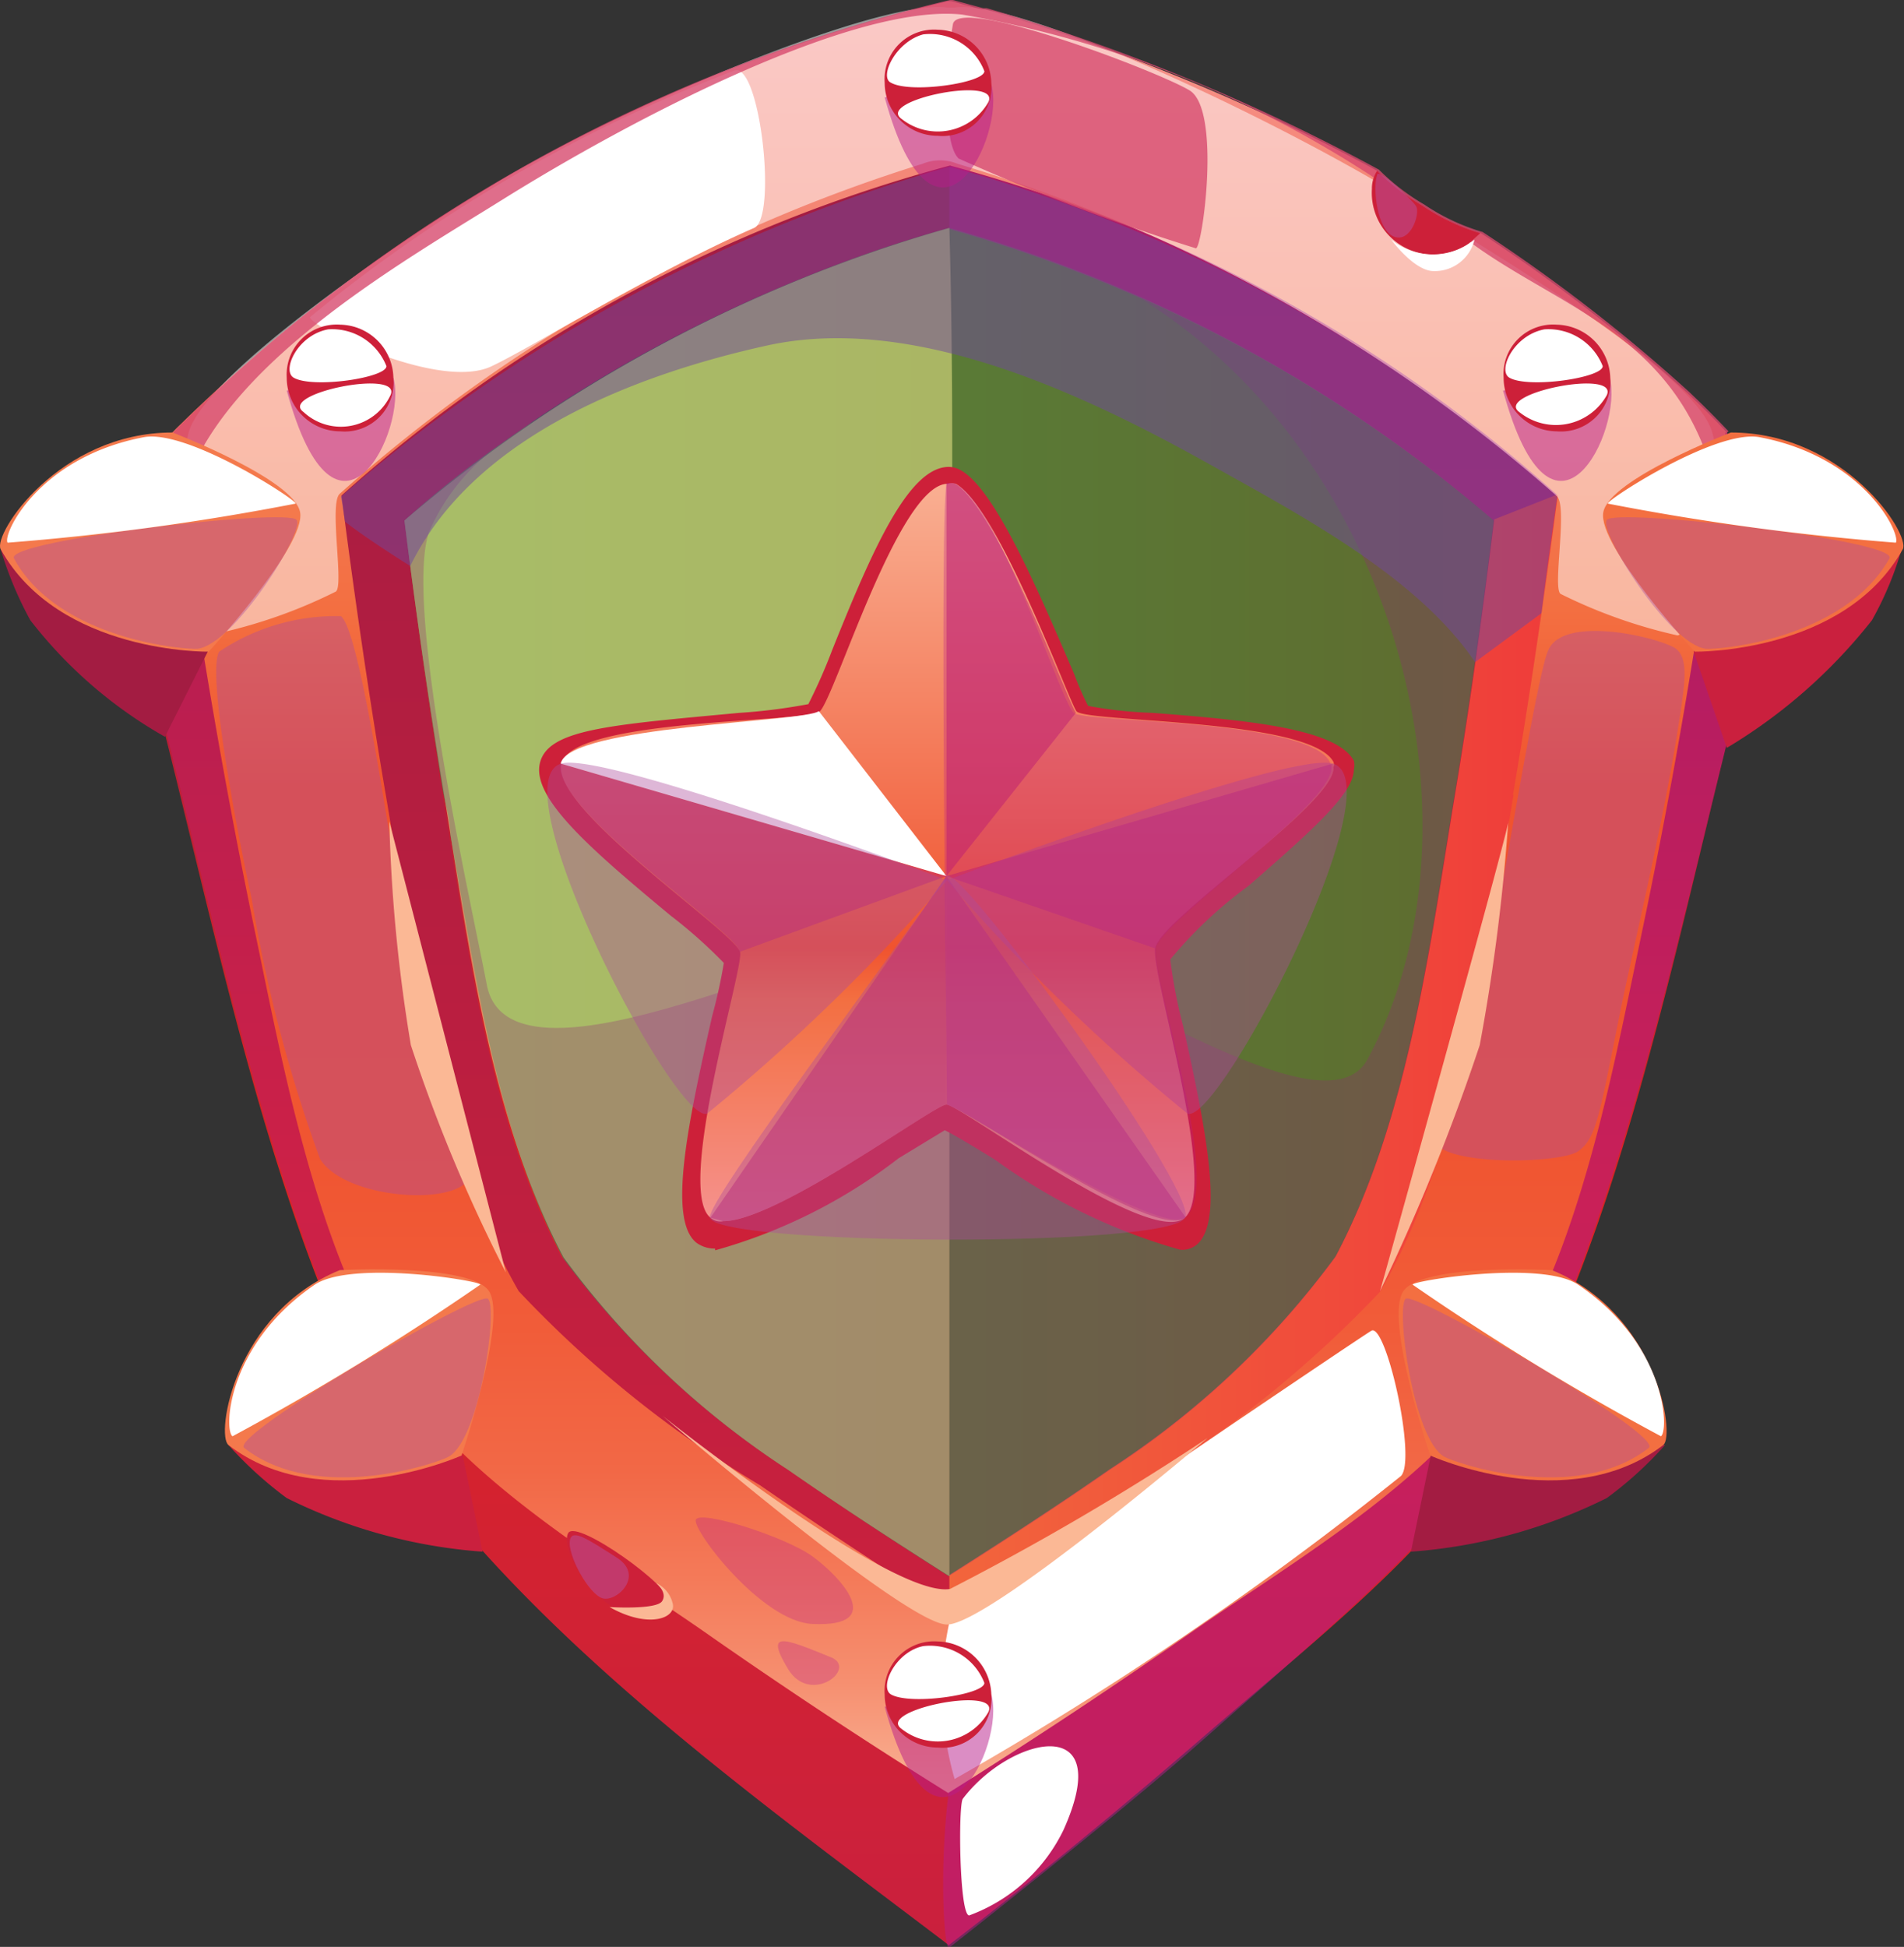 <svg xmlns="http://www.w3.org/2000/svg" xmlns:xlink="http://www.w3.org/1999/xlink" viewBox="0 0 32.67 33.4"><rect x="0" y="0" width="32.67" height="33.4" fill="#333333" stroke="none"/><defs><style>.cls-1{isolation:isolate;}.cls-2{fill:url(#_494);}.cls-17,.cls-3{fill:#b81d8b;}.cls-11,.cls-12,.cls-13,.cls-15,.cls-17,.cls-19,.cls-3,.cls-4{mix-blend-mode:multiply;}.cls-10,.cls-12,.cls-19,.cls-3,.cls-4,.cls-9{opacity:0.5;}.cls-4{fill:#c11e68;}.cls-5{fill:url(#_112);}.cls-6{fill:url(#_1698);}.cls-7{fill:url(#_134);}.cls-8{fill:url(#_141);}.cls-14,.cls-20,.cls-9{fill:#fff;}.cls-10,.cls-14,.cls-9{mix-blend-mode:soft-light;}.cls-10{fill:#fcf392;}.cls-11{fill:#922975;}.cls-11,.cls-17{opacity:0.3;}.cls-12{fill:#70489d;}.cls-13{fill:#ad4c9c;opacity:0.4;}.cls-15{fill:#d74a6e;opacity:0.8;}.cls-16{fill:#fbb895;}.cls-18{fill:#cd2039;}.cls-19{fill:#b9539f;}.cls-21{fill:url(#_535);}.cls-22{fill:url(#_494-2);}.cls-23{fill:url(#_163);}.cls-24{fill:url(#_494-3);}.cls-25{fill:url(#_163-2);}.cls-26{fill:url(#_494-4);}.cls-27{fill:url(#_163-3);}.cls-28{fill:url(#_494-5);}.cls-29{fill:url(#_163-4);}</style><linearGradient id="_494" x1="-2458.38" y1="-106.01" x2="-2458.38" y2="-132.21" gradientUnits="userSpaceOnUse"><stop offset="0" stop-color="#ca203e"/><stop offset="0.49" stop-color="#da2426"/><stop offset="1" stop-color="#a31c42"/></linearGradient><linearGradient id="_112" x1="-2458.34" y1="-111.41" x2="-2458.34" y2="-136.94" gradientUnits="userSpaceOnUse"><stop offset="0" stop-color="#ca203e"/><stop offset="1" stop-color="#a31c42"/></linearGradient><linearGradient id="_1698" x1="-2467.69" y1="-123.95" x2="-2449" y2="-123.95" gradientUnits="userSpaceOnUse"><stop offset="0" stop-color="#54893e"/><stop offset="1" stop-color="#5f6c2f"/></linearGradient><linearGradient id="_134" x1="-2458.35" y1="-121.23" x2="-2447.71" y2="-121.23" gradientUnits="userSpaceOnUse"><stop offset="0" stop-color="#f2653c"/><stop offset="1" stop-color="#ef3b3a"/></linearGradient><linearGradient id="_141" x1="-2458.34" y1="-108.66" x2="-2458.34" y2="-139.42" gradientUnits="userSpaceOnUse"><stop offset="0" stop-color="#f9af92"/><stop offset="0.01" stop-color="#f9ac8e"/><stop offset="0.06" stop-color="#f69071"/><stop offset="0.12" stop-color="#f47a59"/><stop offset="0.18" stop-color="#f26846"/><stop offset="0.26" stop-color="#f15c39"/><stop offset="0.36" stop-color="#f05531"/><stop offset="0.56" stop-color="#f0532f"/><stop offset="0.66" stop-color="#f36f41"/><stop offset="1" stop-color="#f5928e"/></linearGradient><linearGradient id="_535" x1="-2458.38" y1="-131.13" x2="-2458.38" y2="-118.48" gradientUnits="userSpaceOnUse"><stop offset="0" stop-color="#f9af92"/><stop offset="0.63" stop-color="#f0532f"/><stop offset="0.7" stop-color="#f36f41"/><stop offset="1" stop-color="#f5928e"/></linearGradient><linearGradient id="_494-2" x1="-1964.45" y1="3405.43" x2="-1964.45" y2="3401.03" gradientTransform="matrix(0.69, 0.73, -0.73, 0.69, 1371.86, -1033.1)" xlink:href="#_494"/><linearGradient id="_163" x1="-1966.88" y1="3400.59" x2="-1964.26" y2="3403.07" gradientTransform="matrix(0.69, 0.73, -0.73, 0.69, 1371.86, -1033.1)" gradientUnits="userSpaceOnUse"><stop offset="0" stop-color="#f4794c"/><stop offset="0.03" stop-color="#f4784b"/><stop offset="0.35" stop-color="#f37143"/><stop offset="1" stop-color="#f36f41"/></linearGradient><linearGradient id="_494-3" x1="3947.63" y1="-2820.03" x2="3947.63" y2="-2824.43" gradientTransform="matrix(-0.69, 0.73, 0.73, 0.69, 2296.51, -1033.1)" xlink:href="#_494"/><linearGradient id="_163-2" x1="3945.21" y1="-2824.88" x2="3947.83" y2="-2822.39" gradientTransform="matrix(-0.69, 0.73, 0.73, 0.69, 2296.51, -1033.1)" xlink:href="#_163"/><linearGradient id="_494-4" x1="-2138.96" y1="1392.98" x2="-2138.96" y2="1388.67" gradientTransform="matrix(0.92, 0.39, -0.39, 0.92, 66.58, -583.21)" xlink:href="#_494"/><linearGradient id="_163-3" x1="-2140.8" y1="1387.83" x2="-2139.35" y2="1391.29" gradientTransform="matrix(0.92, 0.39, -0.39, 0.92, 66.58, -583.21)" xlink:href="#_163"/><linearGradient id="_494-5" x1="5870.37" y1="-1968.71" x2="5870.37" y2="-1972.8" gradientTransform="matrix(-0.92, 0.39, 0.39, 0.92, 3703.12, -583.21)" xlink:href="#_494"/><linearGradient id="_163-4" x1="5868.53" y1="-1973.64" x2="5869.98" y2="-1970.18" gradientTransform="matrix(-0.92, 0.39, 0.39, 0.92, 3703.12, -583.21)" xlink:href="#_163"/></defs><g class="cls-1"><g id="Layer_1" data-name="Layer 1"><path class="cls-2" d="M-2444.66-128c-1.1,4.15-1.9,8.8-3.82,12.59-1.14,2.28-3.61,4.14-5.53,5.81-1.41,1.22-2.86,2.41-4.34,3.55-3.35-2.55-7.35-5.38-9.69-8.93h0c-.09-.15-.18-.29-.25-.43-1.89-3.84-2.71-8.44-3.81-12.59a14.39,14.39,0,0,1,.41-4q13.35-.45,26.69,0A15.62,15.62,0,0,1-2444.66-128Z" transform="translate(2474.63 139.42)"/><path class="cls-3" d="M-2444.66-128c-1.1,4.15-1.93,8.71-3.82,12.59-.05-2.87.95-6,1.56-8.8q.87-3.93,1.92-7.82A15.62,15.62,0,0,1-2444.66-128Z" transform="translate(2474.63 139.42)"/><path class="cls-3" d="M-2458.35-106c-.14-.06-.25-3.52.59-4.53,1.08-1.31,3.19-2.31,4.8-3.25.71-.41,4.26-2.28,4.43-1.76s-1.31,2.09-1.9,2.71c-1.06,1.09-2.35,2.18-3.48,3.19C-2455.49-108.24-2458.35-106-2458.35-106Z" transform="translate(2474.63 139.42)"/><path class="cls-4" d="M-2468-114.94h0c-.09-.15-.18-.29-.25-.43-1.89-3.84-2.71-8.44-3.81-12.59a14.39,14.39,0,0,1,.41-4l1.18,0C-2469.84-126.37-2469.48-120.47-2468-114.94Z" transform="translate(2474.63 139.42)"/><path class="cls-5" d="M-2447.67-131.17a30.72,30.72,0,0,0-2.84-2.24h0a27.7,27.7,0,0,0-7.14-3.34h0l-.6-.16-.09,0-.1,0a25.7,25.7,0,0,0-10.58,5.74l-.12.11,0,.16c0,.17,0,.34.07.53.2,1.54.44,3.1.7,4.63.48,2.8.89,6.11,2.34,8.64h0a19.34,19.34,0,0,0,4.22,3.43l1.53,1,1.74,1.12.15.09.16-.09.07,0c1.06-.68,2.15-1.38,3.19-2.1a19.16,19.16,0,0,0,4.23-3.43h0c1.46-2.53,1.87-5.84,2.35-8.64.24-1.36.45-2.73.63-4.1.05-.39.1-.74.14-1l0-.17Zm-2,5.26c-.44,2.63-.8,5.66-2.07,8.06a21.27,21.27,0,0,1-3.86,3c-.91.62-1.83,1.23-2.77,1.82-.93-.59-1.86-1.2-2.76-1.82a21.76,21.76,0,0,1-3.86-3c-1.27-2.42-1.63-5.43-2.07-8.07-.25-1.51-.46-3.05-.65-4.58a24.82,24.82,0,0,1,9.35-5,24.78,24.78,0,0,1,9.34,5C-2449.19-129-2449.4-127.42-2449.65-125.91Z" transform="translate(2474.63 139.42)"/><path class="cls-6" d="M-2449-130.49c-.19,1.53-.4,3.07-.65,4.58-.44,2.63-.8,5.66-2.07,8.06a14.76,14.76,0,0,1-3.87,3.65c-.89.62-1.83,1.23-2.76,1.82-.93-.59-1.86-1.2-2.75-1.82a14.89,14.89,0,0,1-3.87-3.64c-1.14-2.18-1.5-4.86-1.93-7.24h0c0-.26-.09-.54-.14-.83-.24-1.52-.46-3.05-.65-4.58a17.73,17.73,0,0,1,1.69-1.34,25.37,25.37,0,0,1,6.6-3.36c.4-.13.76-.24,1.06-.32a24.47,24.47,0,0,1,3.36,1.22A24.53,24.53,0,0,1-2449-130.49Z" transform="translate(2474.63 139.42)"/><path class="cls-3" d="M-2447.91-130.92l-1.09.43a24.78,24.78,0,0,0-9.34-5v-1.07l.69-.17h0a27.7,27.7,0,0,1,7.14,3.34h0C-2449.64-132.59-2448.77-131.76-2447.91-130.92Z" transform="translate(2474.63 139.42)"/><path class="cls-7" d="M-2447.71-129.84c-.18,1.37-.39,2.74-.63,4.1-.48,2.8-.89,6.11-2.35,8.64h0a19.16,19.16,0,0,1-4.23,3.43c-1,.72-2.11,1.42-3.19,2.1l-.23-.25v-.58c.93-.59,1.87-1.2,2.76-1.82a14.76,14.76,0,0,0,3.87-3.65c1.27-2.4,1.63-5.43,2.07-8.06.25-1.51.46-3.05.65-4.58l1.09-.43Z" transform="translate(2474.63 139.42)"/><path class="cls-8" d="M-2445-132c-.21-.23-.45-.46-.68-.68l-.1-.09a28.6,28.6,0,0,0-3.44-2.65,3.6,3.6,0,0,1-1-.47,3.8,3.8,0,0,1-.78-.6h0a33.94,33.94,0,0,0-6.73-2.77h-.06l-.52-.14h-.05a28.2,28.2,0,0,0-13.08,7.17c-.08.08-.17.16-.25.25v.05c0,.14.07.52.15,1.08h0c.35,2.48.77,4.94,1.28,7.39s1.05,5.4,2.41,7.58c1.14,1.83,3.51,3.21,5.27,4.43q2.07,1.45,4.22,2.79,2.14-1.34,4.22-2.79c1.76-1.22,4.14-2.6,5.28-4.43,1.36-2.18,1.88-5.05,2.41-7.58s.93-4.91,1.28-7.38v0c.08-.56.13-.94.14-1.07V-132Zm-3.66,6.22c-.47,2.75-.85,6-2.28,8.51a19.53,19.53,0,0,1-4.14,3.33c-1.06.73-2.16,1.45-3.26,2.14-1.1-.69-2.19-1.41-3.25-2.14a19.28,19.28,0,0,1-4.14-3.33c-1.43-2.49-1.81-5.77-2.28-8.51-.29-1.7-.54-3.42-.76-5.14a25.54,25.54,0,0,1,10.44-5.66,25.51,25.51,0,0,1,10.43,5.66C-2448.13-129.2-2448.38-127.48-2448.67-125.78Z" transform="translate(2474.63 139.42)"/><path class="cls-9" d="M-2445.25-132c-.28-1-3.49-2.92-5.25-4-2.34-1.43-6.66-3.45-7.75-3.29h-.13c-1.09-.16-5.48,1.63-7.82,3.06-1.76,1.07-4.9,3.24-5.19,4.22-.24.82.27,3.45.52,3.45a8.65,8.65,0,0,0,2-.71c.15-.08-.12-1.51.07-1.68a27.08,27.08,0,0,1,10-5.66.79.79,0,0,1,.6,0,27.39,27.39,0,0,1,10.28,5.7c.2.16-.08,1.6.07,1.68a8.8,8.8,0,0,0,2,.71C-2445.52-128.53-2445-131.16-2445.25-132Z" transform="translate(2474.63 139.42)"/><path class="cls-10" d="M-2467.69-130.49c.19,1.53.41,3.07.66,4.58.43,2.63.8,5.66,2.07,8.06a14.72,14.72,0,0,0,3.86,3.65c.89.62,1.83,1.23,2.76,1.82,0-3.85,0-7.71,0-11.56s.11-7.72,0-11.57A24.82,24.82,0,0,0-2467.69-130.49Z" transform="translate(2474.63 139.42)"/><path class="cls-11" d="M-2449-130.49c-.19,1.53-.4,3.07-.65,4.58-.44,2.63-.8,5.66-2.07,8.06a14.76,14.76,0,0,1-3.87,3.65c-.89.62-1.83,1.23-2.76,1.82-.93-.59-1.86-1.2-2.75-1.82a14.89,14.89,0,0,1-3.87-3.64c-1.14-2.18-1.5-4.86-1.93-7.24h0c0-.26-.09-.54-.14-.83-.24-1.52-.46-3.05-.65-4.58a19.47,19.47,0,0,1,1.69-1.34l0,0a3.61,3.61,0,0,0-1.27,1.54c-.43,1.28.71,6.28,1,7.8.46,2,5.92-.88,7.6-1s6.66,3.78,7.5,2.25c2.13-3.91.6-10.27-3.89-13.06h0A25.26,25.26,0,0,1-2449-130.49Z" transform="translate(2474.63 139.42)"/><path class="cls-12" d="M-2468.71-130.47c.41.32,1.12.76,1.12.76,1.09-2.24,3.9-3.29,6.11-3.78,2.53-.56,5.45.83,7.65,2.06,1.48.83,3.52,1.9,4.51,3.37l1.14-.84c.1-.81.16-1.21.27-2a26.09,26.09,0,0,0-10.43-5.66,27.11,27.11,0,0,0-10.44,5.66C-2468.75-130.74-2468.74-130.65-2468.71-130.47Z" transform="translate(2474.63 139.42)"/><path class="cls-13" d="M-2445.92-128.32c-.42-.21-1.92-.53-2.15.07-.15.36-.51,2.48-.75,3.82a44.66,44.66,0,0,1-1.2,4.49c-.12.53,2.14.5,2.47.27s.37-.68.77-2.63c.35-1.64.75-3.3,1-5C-2445.72-127.74-2445.65-128.18-2445.92-128.32Z" transform="translate(2474.63 139.42)"/><path class="cls-13" d="M-2468.78-128.85a3.6,3.6,0,0,0-2.09.61c-.21.36.29,3,.56,4.25a24.73,24.73,0,0,0,1.17,4.45c.47.77,2.78.84,2.57.14a21.13,21.13,0,0,1-1.12-4.08C-2467.94-125-2468.45-128.59-2468.78-128.85Z" transform="translate(2474.63 139.42)"/><path class="cls-14" d="M-2458-106.56c-.17,0-.19-1.88-.11-2,.8-1.06,2.65-1.52,1.73.53A2.91,2.91,0,0,1-2458-106.56Z" transform="translate(2474.63 139.42)"/><path class="cls-14" d="M-2450.59-114.1c.27-.29-.26-2.64-.51-2.49s-7.11,4.78-7.24,5a5.5,5.5,0,0,0,.09,2.69A58.34,58.34,0,0,0-2450.59-114.1Z" transform="translate(2474.63 139.42)"/><path class="cls-14" d="M-2461.69-135.51c.4-.18.1-2.85-.34-2.7a26.07,26.07,0,0,0-7.28,4.23c0,.17,2.2,1.26,3.1.85C-2465.54-133.44-2463.45-134.74-2461.69-135.51Z" transform="translate(2474.63 139.42)"/><path class="cls-15" d="M-2445-132v.06c-.06.43-.08.64-.14,1.07v0c-.57-2.78-2.66-3.21-4.27-4.4-.47-.35-1-.69-1.49-1a18.69,18.69,0,0,0-7.22-2.9c-1.86-.2-5.67,1.79-7.88,3.17-1.78,1.11-4.92,2.89-5.51,5.12h0l-.15-1.08V-132c.08-.09.17-.17.25-.25a28,28,0,0,1,13.08-7.17h.05l.52.14h.06a33.94,33.94,0,0,1,6.73,2.77h0a3.8,3.8,0,0,0,.78.6,3.6,3.6,0,0,0,1,.47,28.6,28.6,0,0,1,3.44,2.65l.1.09c.41.39.64.64.68.68Z" transform="translate(2474.63 139.42)"/><path class="cls-16" d="M-2463.26-115.13s4.17,3.58,4.88,3.58,4.47-3.2,4.47-3.2a45.67,45.67,0,0,1-4.42,2.59C-2459.33-112-2463.26-115.13-2463.26-115.13Z" transform="translate(2474.63 139.42)"/><path class="cls-16" d="M-2448.75-125.33c.05,0-2.2,8.06-2.2,8.06a35.61,35.61,0,0,0,1.71-4.22A33.55,33.55,0,0,0-2448.75-125.33Z" transform="translate(2474.63 139.42)"/><path class="cls-16" d="M-2467.95-125.33s2,7.74,2,7.74a27,27,0,0,1-1.63-3.9A27.2,27.2,0,0,1-2467.95-125.33Z" transform="translate(2474.63 139.42)"/><path class="cls-17" d="M-2460.69-111.56c1.3.06.47-.82,0-1.16s-1.93-.8-2-.63S-2461.56-111.6-2460.69-111.56Z" transform="translate(2474.63 139.42)"/><path class="cls-17" d="M-2460.4-111c-.81-.33-1.1-.44-.71.21S-2459.87-110.82-2460.4-111Z" transform="translate(2474.63 139.42)"/><path class="cls-18" d="M-2464.88-113.12c-.19.33.83,2,1.68,1.13C-2463.06-112.15-2464.73-113.37-2464.88-113.12Z" transform="translate(2474.63 139.42)"/><path class="cls-19" d="M-2464.85-113c-.05.25.32.93.56,1s.73-.39.24-.7S-2464.81-113.2-2464.85-113Z" transform="translate(2474.63 139.42)"/><path class="cls-16" d="M-2464.17-111.85c.67.38,1.16.19,1.08-.07a.51.51,0,0,0-.28-.34s.2.16.1.31S-2464.17-111.85-2464.17-111.85Z" transform="translate(2474.63 139.42)"/><path class="cls-18" d="M-2449.23-135.42l-.2.18a1.06,1.06,0,0,1-1.66-.94.55.55,0,0,1,.09-.31,3.8,3.8,0,0,0,.78.6A3.6,3.6,0,0,0-2449.23-135.42Z" transform="translate(2474.63 139.42)"/><path class="cls-19" d="M-2451-136.42c-.08.23,0,.95.29,1.06s.45-.4.38-.52S-2451-136.55-2451-136.42Z" transform="translate(2474.63 139.42)"/><path class="cls-20" d="M-2450.76-135.31a1.13,1.13,0,0,0,1.43,0,.7.7,0,0,1-.72.54C-2450.38-134.79-2450.76-135.31-2450.76-135.31Z" transform="translate(2474.63 139.42)"/><path class="cls-15" d="M-2458.28-139c-.13.75-.17,2.05.1,2.3a36.31,36.31,0,0,0,4.07,1.54c.11,0,.44-2.38-.11-2.71S-2458.21-139.51-2458.28-139Z" transform="translate(2474.63 139.42)"/><path class="cls-18" d="M-2462.36-118a.53.53,0,0,1-.32-.1c-.49-.39-.16-2,.27-3.89a9.17,9.17,0,0,0,.2-.91,8.29,8.29,0,0,0-.91-.81c-1.35-1.12-2.37-2-2.25-2.6s1.18-.67,3.42-.88a9.83,9.83,0,0,0,1.19-.15,9.46,9.46,0,0,0,.41-.93c.69-1.72,1.31-3.14,2-3.14a.42.42,0,0,1,.21.06h0c.58.33,1.3,2,1.94,3.49a5,5,0,0,0,.24.55,7.32,7.32,0,0,0,1.11.12c1.71.13,3.15.28,3.45.82a.33.33,0,0,1,0,.15c0,.4-.66,1-1.81,2a7.38,7.38,0,0,0-1.34,1.26,8.84,8.84,0,0,0,.22,1.14c.4,1.79.69,3.3.26,3.73a.39.39,0,0,1-.31.11,10,10,0,0,1-3.17-1.54c-.37-.23-.74-.45-.87-.51l-.79.48a9.17,9.17,0,0,1-3.15,1.58Z" transform="translate(2474.63 139.42)"/><path class="cls-21" d="M-2451.75-126.26h0c.05.62-3,2.62-3.06,3.11s1.08,4.05.52,4.61-3.85-1.92-4.1-1.93h0c-.21,0-2.9,2-3.83,2h0a.25.25,0,0,1-.22-.06c-.6-.48.56-4.23.51-4.55s-3.23-2.44-3.07-3.23,4.18-.71,4.43-.9,1.36-3.91,2.2-3.91a.27.27,0,0,1,.14,0h0c.74.42,1.93,3.7,2.07,3.9s4,.12,4.41.87A.13.13,0,0,1-2451.75-126.26Z" transform="translate(2474.63 139.42)"/><path class="cls-4" d="M-2458.39-124.39l-3.55,1.3c0-.31-3.23-2.44-3.07-3.23Z" transform="translate(2474.63 139.42)"/><path class="cls-4" d="M-2456.17-127.19l-2.22,2.8v-6.74l.14,0h0C-2457.5-130.67-2456.31-127.39-2456.17-127.19Z" transform="translate(2474.63 139.42)"/><path class="cls-4" d="M-2451.75-126.26h0c.05.62-3,2.62-3.06,3.11l-3.58-1.24,6.63-1.93Z" transform="translate(2474.63 139.42)"/><path class="cls-4" d="M-2454.29-118.54c-.46.46-3.85-1.92-4.1-1.93h0v-3.92Z" transform="translate(2474.63 139.42)"/><path class="cls-4" d="M-2458.39-124.39v3.92h0c-.21,0-2.9,2-3.83,2h0l-.22-.06Z" transform="translate(2474.63 139.42)"/><path class="cls-14" d="M-2458.39-124.39l-6.62-1.93c.14-.65,4.18-.71,4.43-.9Z" transform="translate(2474.63 139.42)"/><path class="cls-13" d="M-2465-126.32c-1.11.33,2,6.27,2.51,6a33.3,33.3,0,0,0,4.11-4S-2464.27-126.54-2465-126.32Z" transform="translate(2474.63 139.42)"/><path class="cls-13" d="M-2451.76-126.32c1.11.33-2,6.27-2.5,6a32.67,32.67,0,0,1-4.12-4S-2452.5-126.54-2451.76-126.32Z" transform="translate(2474.63 139.42)"/><path class="cls-17" d="M-2458.38-131.13c-.14,0,0,10.66,0,10.66.38.14,3.69,2.3,4.1,1.93.64-.57-.6-4.13-.52-4.61s3.26-2.61,3-3.17c-.29-.77-4.23-.7-4.41-.87C-2456.49-127.51-2457.66-131.3-2458.38-131.13Z" transform="translate(2474.63 139.42)"/><path class="cls-13" d="M-2458.39-124.39c-1,1.44-4.06,5.51-4.06,5.85,0,.49,8,.54,8.16,0S-2458.2-124.66-2458.39-124.39Z" transform="translate(2474.63 139.42)"/><path class="cls-22" d="M-2446.06-114.63a6.38,6.38,0,0,1-1,.91,9,9,0,0,1-3.36.92l.34-1.65Z" transform="translate(2474.63 139.42)"/><path class="cls-23" d="M-2448-117.63c1.8.74,2.12,2.83,1.91,3-1.63,1.25-4,.18-4,.18s-.79-2.34-.46-2.82S-2448-117.63-2448-117.63Z" transform="translate(2474.63 139.42)"/><path class="cls-13" d="M-2446.34-114.58c.28-.21-4-2.69-4.17-2.56s.12,2.4.66,2.71C-2449.68-114.33-2447.6-113.6-2446.34-114.58Z" transform="translate(2474.63 139.42)"/><path class="cls-14" d="M-2446.13-114.78c.14-.1.1-1.57-1.42-2.6-.63-.43-2.89-.06-2.84,0A44,44,0,0,0-2446.13-114.78Z" transform="translate(2474.63 139.42)"/><path class="cls-24" d="M-2470.71-114.63a6.6,6.6,0,0,0,1,.91,9,9,0,0,0,3.36.92l-.34-1.65Z" transform="translate(2474.63 139.42)"/><path class="cls-25" d="M-2468.8-117.63c-1.81.74-2.13,2.83-1.91,3,1.62,1.25,4,.18,4,.18s.79-2.34.47-2.82S-2468.8-117.63-2468.8-117.63Z" transform="translate(2474.63 139.42)"/><path class="cls-13" d="M-2470.44-114.58c-.27-.21,4-2.69,4.18-2.56s-.13,2.4-.67,2.71C-2467.1-114.33-2469.18-113.6-2470.44-114.58Z" transform="translate(2474.63 139.42)"/><path class="cls-14" d="M-2470.64-114.78c-.15-.1-.1-1.57,1.41-2.6.64-.43,2.89-.06,2.84,0A45.14,45.14,0,0,1-2470.64-114.78Z" transform="translate(2474.63 139.42)"/><path class="cls-26" d="M-2442-130a5.67,5.67,0,0,1-.51,1.22,9.12,9.12,0,0,1-2.49,2.19l-.57-1.65Z" transform="translate(2474.63 139.42)"/><path class="cls-27" d="M-2444.93-132c1.95,0,3.08,1.74,2.95,2-1,1.8-3.57,1.76-3.57,1.76s-1.67-1.82-1.57-2.39S-2444.93-132-2444.93-132Z" transform="translate(2474.63 139.42)"/><path class="cls-13" d="M-2442.21-129.84c.17-.31-4.71-.87-4.85-.66s1.08,2.14,1.7,2.21C-2445.17-128.27-2443-128.44-2442.21-129.84Z" transform="translate(2474.63 139.42)"/><path class="cls-14" d="M-2442.1-130.11c.09-.15-.54-1.47-2.34-1.81-.76-.14-2.67,1.11-2.6,1.14A43.42,43.42,0,0,0-2442.1-130.11Z" transform="translate(2474.63 139.42)"/><path class="cls-28" d="M-2474.62-130a6.32,6.32,0,0,0,.51,1.22,7.75,7.75,0,0,0,2.31,2l.75-1.49Z" transform="translate(2474.63 139.42)"/><path class="cls-29" d="M-2471.67-132c-1.95,0-3.08,1.74-2.95,2,1,1.8,3.57,1.76,3.57,1.76s1.67-1.82,1.57-2.39S-2471.67-132-2471.67-132Z" transform="translate(2474.63 139.42)"/><path class="cls-13" d="M-2474.39-129.84c-.17-.31,4.71-.87,4.85-.66s-1.08,2.14-1.7,2.21C-2471.43-128.27-2473.63-128.44-2474.39-129.84Z" transform="translate(2474.63 139.42)"/><path class="cls-14" d="M-2474.5-130.11c-.09-.15.54-1.47,2.34-1.81.76-.14,2.67,1.11,2.6,1.14A43.42,43.42,0,0,1-2474.5-130.11Z" transform="translate(2474.63 139.42)"/><path class="cls-3" d="M-2469.71-132.72c.86,3.15,2.08.67,1.83-.22Z" transform="translate(2474.63 139.42)"/><path class="cls-18" d="M-2467.88-132.94a.84.84,0,0,1-.91.92.92.92,0,0,1-.92-.92.86.86,0,0,1,.92-.91A.93.93,0,0,1-2467.88-132.94Z" transform="translate(2474.63 139.42)"/><path class="cls-20" d="M-2469.59-132.94c.33.19,1.6,0,1.59-.2a1,1,0,0,0-1-.63C-2469.53-133.67-2469.8-133.06-2469.59-132.94Z" transform="translate(2474.63 139.42)"/><path class="cls-14" d="M-2469.42-132.35a.94.94,0,0,0,1.49-.29C-2467.72-133.1-2469.87-132.67-2469.42-132.35Z" transform="translate(2474.63 139.42)"/><path class="cls-3" d="M-2448.84-132.72c.86,3.15,2.07.67,1.83-.22Z" transform="translate(2474.63 139.42)"/><path class="cls-18" d="M-2447-132.94a.85.85,0,0,1-.92.92.92.92,0,0,1-.91-.92.85.85,0,0,1,.91-.91A.94.94,0,0,1-2447-132.94Z" transform="translate(2474.63 139.42)"/><path class="cls-20" d="M-2448.73-132.94c.33.19,1.61,0,1.6-.2a1,1,0,0,0-1-.63C-2448.66-133.67-2448.94-133.06-2448.73-132.94Z" transform="translate(2474.63 139.42)"/><path class="cls-14" d="M-2448.56-132.35a1,1,0,0,0,1.5-.29C-2446.85-133.1-2449-132.67-2448.56-132.35Z" transform="translate(2474.63 139.42)"/><path class="cls-3" d="M-2459.45-137.75c.86,3.14,2.08.67,1.83-.22Z" transform="translate(2474.63 139.42)"/><path class="cls-18" d="M-2457.62-138a.84.84,0,0,1-.92.91.91.91,0,0,1-.91-.91.85.85,0,0,1,.91-.91A.94.94,0,0,1-2457.62-138Z" transform="translate(2474.63 139.42)"/><path class="cls-20" d="M-2459.34-138c.34.19,1.61,0,1.6-.2a1,1,0,0,0-1.05-.63C-2459.27-138.7-2459.55-138.09-2459.34-138Z" transform="translate(2474.63 139.42)"/><path class="cls-14" d="M-2459.16-137.38a1,1,0,0,0,1.49-.29C-2457.46-138.13-2459.61-137.7-2459.16-137.38Z" transform="translate(2474.63 139.42)"/><path class="cls-3" d="M-2459.45-110.14c.86,3.15,2.08.67,1.83-.21Z" transform="translate(2474.63 139.42)"/><path class="cls-18" d="M-2457.62-110.35a.84.84,0,0,1-.92.91.91.91,0,0,1-.91-.91.85.85,0,0,1,.91-.91A.94.94,0,0,1-2457.62-110.35Z" transform="translate(2474.63 139.42)"/><path class="cls-20" d="M-2459.34-110.35c.34.19,1.61,0,1.6-.2a1,1,0,0,0-1.05-.63C-2459.27-111.08-2459.55-110.47-2459.34-110.35Z" transform="translate(2474.63 139.42)"/><path class="cls-14" d="M-2459.16-109.76a1,1,0,0,0,1.49-.29C-2457.46-110.51-2459.61-110.08-2459.16-109.76Z" transform="translate(2474.63 139.42)"/></g></g></svg>